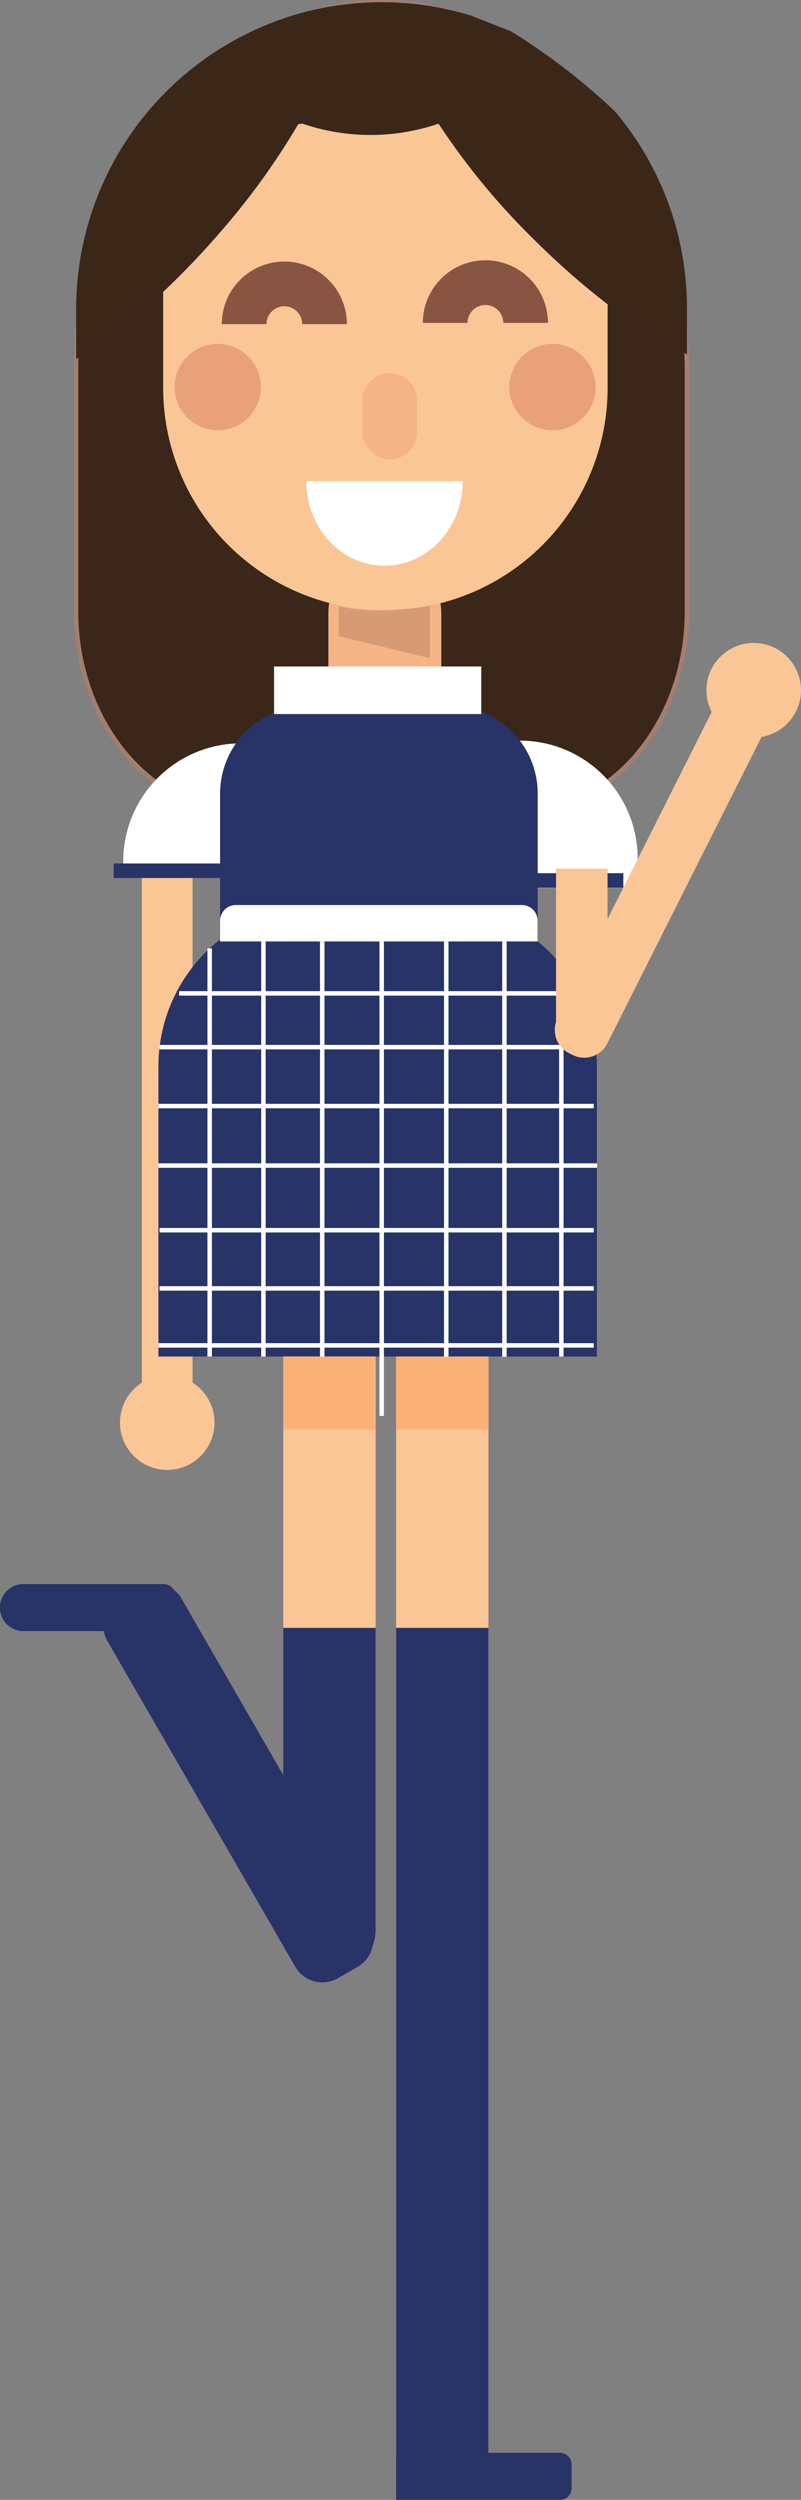 <svg id="contact-illustration" data-name="Layer 1" xmlns="http://www.w3.org/2000/svg" viewBox="0 0 179.28 558.96"><rect x="0" y="0" width="179.28" height="558.96" fill="#808080" stroke="none"/><defs><style>.cls-1,.cls-4{fill:#fac696;}.cls-2{fill:#3a2719;stroke:#a57e6e;}.cls-10,.cls-12,.cls-2,.cls-3,.cls-4,.cls-5{stroke-miterlimit:10;}.cls-3{fill:#f4b486;stroke:#f4b486;}.cls-10,.cls-3,.cls-4,.cls-5{stroke-width:10px;}.cls-4{stroke:#885543;}.cls-5{fill:#e8a17b;stroke:#e8a17b;}.cls-6{fill:#3a2718;}.cls-7{fill:#d69b73;}.cls-10,.cls-8{fill:#fff;}.cls-9{fill:#283368;}.cls-10,.cls-12{stroke:#fff;}.cls-11{fill:#fab178;}.cls-12{fill:none;}</style></defs><rect class="cls-1" x="88.66" y="289.99" width="20.67" height="258.46"/><path class="cls-1" d="M273.1,391.91h0a10.33,10.33,0,0,1,10.33,10.33V543.72a0,0,0,0,1,0,0H262.76a0,0,0,0,1,0,0V402.24A10.33,10.33,0,0,1,273.1,391.91Z" transform="translate(346.83 833.71) rotate(180)"/><rect class="cls-1" x="31.75" y="196.13" width="11.35" height="120.55"/><g id="Me"><path class="cls-2" d="M353.11,185.05v53.54c0,24.6-16.64,44.72-37,44.72H253.38c-20.35,0-37-20.12-37-44.72V185.05c0-33.06,16.28-61.74,39.63-74.93a59.53,59.53,0,0,1,17.77-6.63,56.19,56.19,0,0,1,18.59-.56h0a57.79,57.79,0,0,1,12.69,3.23,60.62,60.62,0,0,1,8.63,4.08h0A70.47,70.47,0,0,1,333,126.69q2.09,2.51,4,5.21C347,146.3,353.11,164.86,353.11,185.05Z" transform="translate(-199.36 -101.91)"/><rect class="cls-3" x="78.5" y="129.3" width="15.27" height="31.26" rx="7.63"/><path class="cls-1" d="M72.28,27.35h27.94A35.76,35.76,0,0,1,136,63.11V86.7a49.73,49.73,0,0,1-49.73,49.73h0A49.73,49.73,0,0,1,36.52,86.7V63.11A35.76,35.76,0,0,1,72.28,27.35Z"/><path class="cls-4" d="M254,174.39a9,9,0,1,1,18,0" transform="translate(-199.36 -101.91)"/><path class="cls-4" d="M299,174.11a9,9,0,0,1,18,0" transform="translate(-199.36 -101.91)"/><circle class="cls-5" cx="48.74" cy="86.55" r="4.66"/><circle class="cls-5" cx="123.66" cy="86.55" r="4.66"/><path class="cls-6" d="M305.06,105.51a68.26,68.26,0,0,0-12.69-2.67h0a5.48,5.48,0,0,0-1.56,1.07c-3.89,3.89-1,13.72,6.7,25.65A157.83,157.83,0,0,0,318.4,155c12.26,12.26,24.88,21.53,34.71,26.12v-10.3a68,68,0,0,0-16.11-44,142.71,142.71,0,0,0-23.28-17.91l0,0Z" transform="translate(-199.36 -101.91)"/><path class="cls-6" d="M311,115.55c0,5.9-5.37,11.08-13.44,14a47.15,47.15,0,0,1-31.19-.23c-7.73-3-12.82-8-12.82-13.78a10.89,10.89,0,0,1,2.51-6.76,67.73,67.73,0,0,1,17.77-5.49,67.92,67.92,0,0,1,18.59-.46h0a68.26,68.26,0,0,1,12.69,2.67C308.75,108.3,311,111.78,311,115.55Z" transform="translate(-199.36 -101.91)"/><path class="cls-6" d="M266.32,129.33a161.28,161.28,0,0,1-17.91,24.77c-11.06,12.75-22.67,22.7-32,28.08v-11.4a68.59,68.59,0,0,1,39.63-62,67.73,67.73,0,0,1,17.77-5.49C275.83,108.23,272.9,117.87,266.32,129.33Z" transform="translate(-199.36 -101.91)"/><rect class="cls-3" x="86.15" y="88.41" width="2.21" height="9.33" rx="1.11"/><path class="cls-7" d="M275.19,244.16l20.45,4.94V237.32s-11,2.28-20.45.17" transform="translate(-199.36 -101.91)"/></g><path class="cls-8" d="M226.95,268.13h3.28a26.36,26.36,0,0,1,26.36,26.36v3.28a0,0,0,0,1,0,0H226.95a0,0,0,0,1,0,0V268.13A0,0,0,0,1,226.95,268.13Z" transform="translate(-240.54 422.8) rotate(-90)"/><rect class="cls-9" x="25.45" y="193.07" width="29.78" height="3.25"/><path class="cls-8" d="M113.08,165.6h3.28A26.36,26.36,0,0,1,142.72,192v6.53a0,0,0,0,1,0,0H113.08a0,0,0,0,1,0,0V165.6A0,0,0,0,1,113.08,165.6Z"/><path id="Smile" class="cls-10" d="M297.93,209.49c0,7.69-5.6,13.92-12.51,13.92s-12.51-6.23-12.51-13.92" transform="translate(-199.36 -101.91)"/><path class="cls-9" d="M68.83,157.88h31.94a19.58,19.58,0,0,1,19.58,19.58V214a0,0,0,0,1,0,0H49.26a0,0,0,0,1,0,0V177.45A19.58,19.58,0,0,1,68.83,157.88Z"/><rect class="cls-8" x="61.34" y="149.02" width="46.38" height="10.64"/><path class="cls-9" d="M71.53,202.36h26a36.07,36.07,0,0,1,36.07,36.07v64.89a0,0,0,0,1,0,0H35.46a0,0,0,0,1,0,0V238.43A36.07,36.07,0,0,1,71.53,202.36Z"/><path class="cls-8" d="M52.79,202.36h64a3.53,3.53,0,0,1,3.53,3.53v4.62a0,0,0,0,1,0,0H49.26a0,0,0,0,1,0,0v-4.62A3.53,3.53,0,0,1,52.79,202.36Z"/><rect class="cls-9" x="109.74" y="195.24" width="29.78" height="3.25"/><rect class="cls-11" x="88.66" y="303.32" width="20.67" height="16.34"/><rect class="cls-9" x="88.66" y="363.99" width="20.67" height="184.46"/><path class="cls-9" d="M88.66,548.45h36.65a2.63,2.63,0,0,1,2.63,2.63v5.26a2.63,2.63,0,0,1-2.63,2.63H88.66a0,0,0,0,1,0,0V548.45a0,0,0,0,1,0,0Z"/><rect class="cls-11" x="262.76" y="405.23" width="20.67" height="16.34" transform="translate(346.83 724.88) rotate(-180)"/><path class="cls-9" d="M273.1,465.9h0a10.33,10.33,0,0,1,10.33,10.33v67.48a0,0,0,0,1,0,0H262.76a0,0,0,0,1,0,0V476.23A10.33,10.33,0,0,1,273.1,465.9Z" transform="translate(346.83 907.7) rotate(-180)"/><path class="cls-9" d="M202,456.12h31.39a5.26,5.26,0,0,1,5.26,5.26v0a5.26,5.26,0,0,1-5.26,5.26H202a2.63,2.63,0,0,1-2.63-2.63v-5.26a2.63,2.63,0,0,1,2.63-2.63Z" transform="translate(238.63 820.83) rotate(-180)"/><circle class="cls-1" cx="37.43" cy="318.09" r="10.58"/><circle class="cls-1" cx="168.7" cy="154.34" r="10.58"/><line class="cls-12" x1="125.64" y1="216.55" x2="125.64" y2="303.32"/><line class="cls-12" x1="112.9" y1="210.51" x2="112.9" y2="303.37"/><line class="cls-12" x1="99.88" y1="210.51" x2="99.88" y2="303.37"/><line class="cls-12" x1="85.43" y1="209.77" x2="85.43" y2="316.6"/><line class="cls-12" x1="72.12" y1="210.51" x2="72.12" y2="303.32"/><line class="cls-12" x1="58.96" y1="210.51" x2="58.96" y2="303.32"/><line class="cls-12" x1="46.93" y1="212.05" x2="46.93" y2="303.32"/><line class="cls-12" x1="132.9" y1="300.83" x2="35.46" y2="300.83"/><line class="cls-12" x1="132.9" y1="288.09" x2="35.71" y2="288.09"/><line class="cls-12" x1="132.9" y1="275.07" x2="35.71" y2="275.07"/><line class="cls-12" x1="133.64" y1="260.62" x2="35.46" y2="260.62"/><line class="cls-12" x1="132.9" y1="247.31" x2="35.46" y2="247.31"/><line class="cls-12" x1="132.9" y1="234.14" x2="35.71" y2="234.14"/><line class="cls-12" x1="129.7" y1="222.12" x2="40.09" y2="222.12"/><path class="cls-1" d="M341.79,249.5h12.47a0,0,0,0,1,0,0v87.28a5.8,5.8,0,0,1-5.8,5.8h-.87a5.8,5.8,0,0,1-5.8-5.8V249.5a0,0,0,0,1,0,0Z" transform="translate(-28.99 -226.82) rotate(26.73)"/><rect class="cls-1" x="124.45" y="194.22" width="11.53" height="37.78"/><path class="cls-9" d="M249.19,452.42h7.51a5.81,5.81,0,0,1,5.81,5.81v84.24a7,7,0,0,1-7,7h-5.1a7,7,0,0,1-7-7V458.23A5.81,5.81,0,0,1,249.19,452.42Z" transform="translate(-415.95 91.67) rotate(-30)"/></svg>